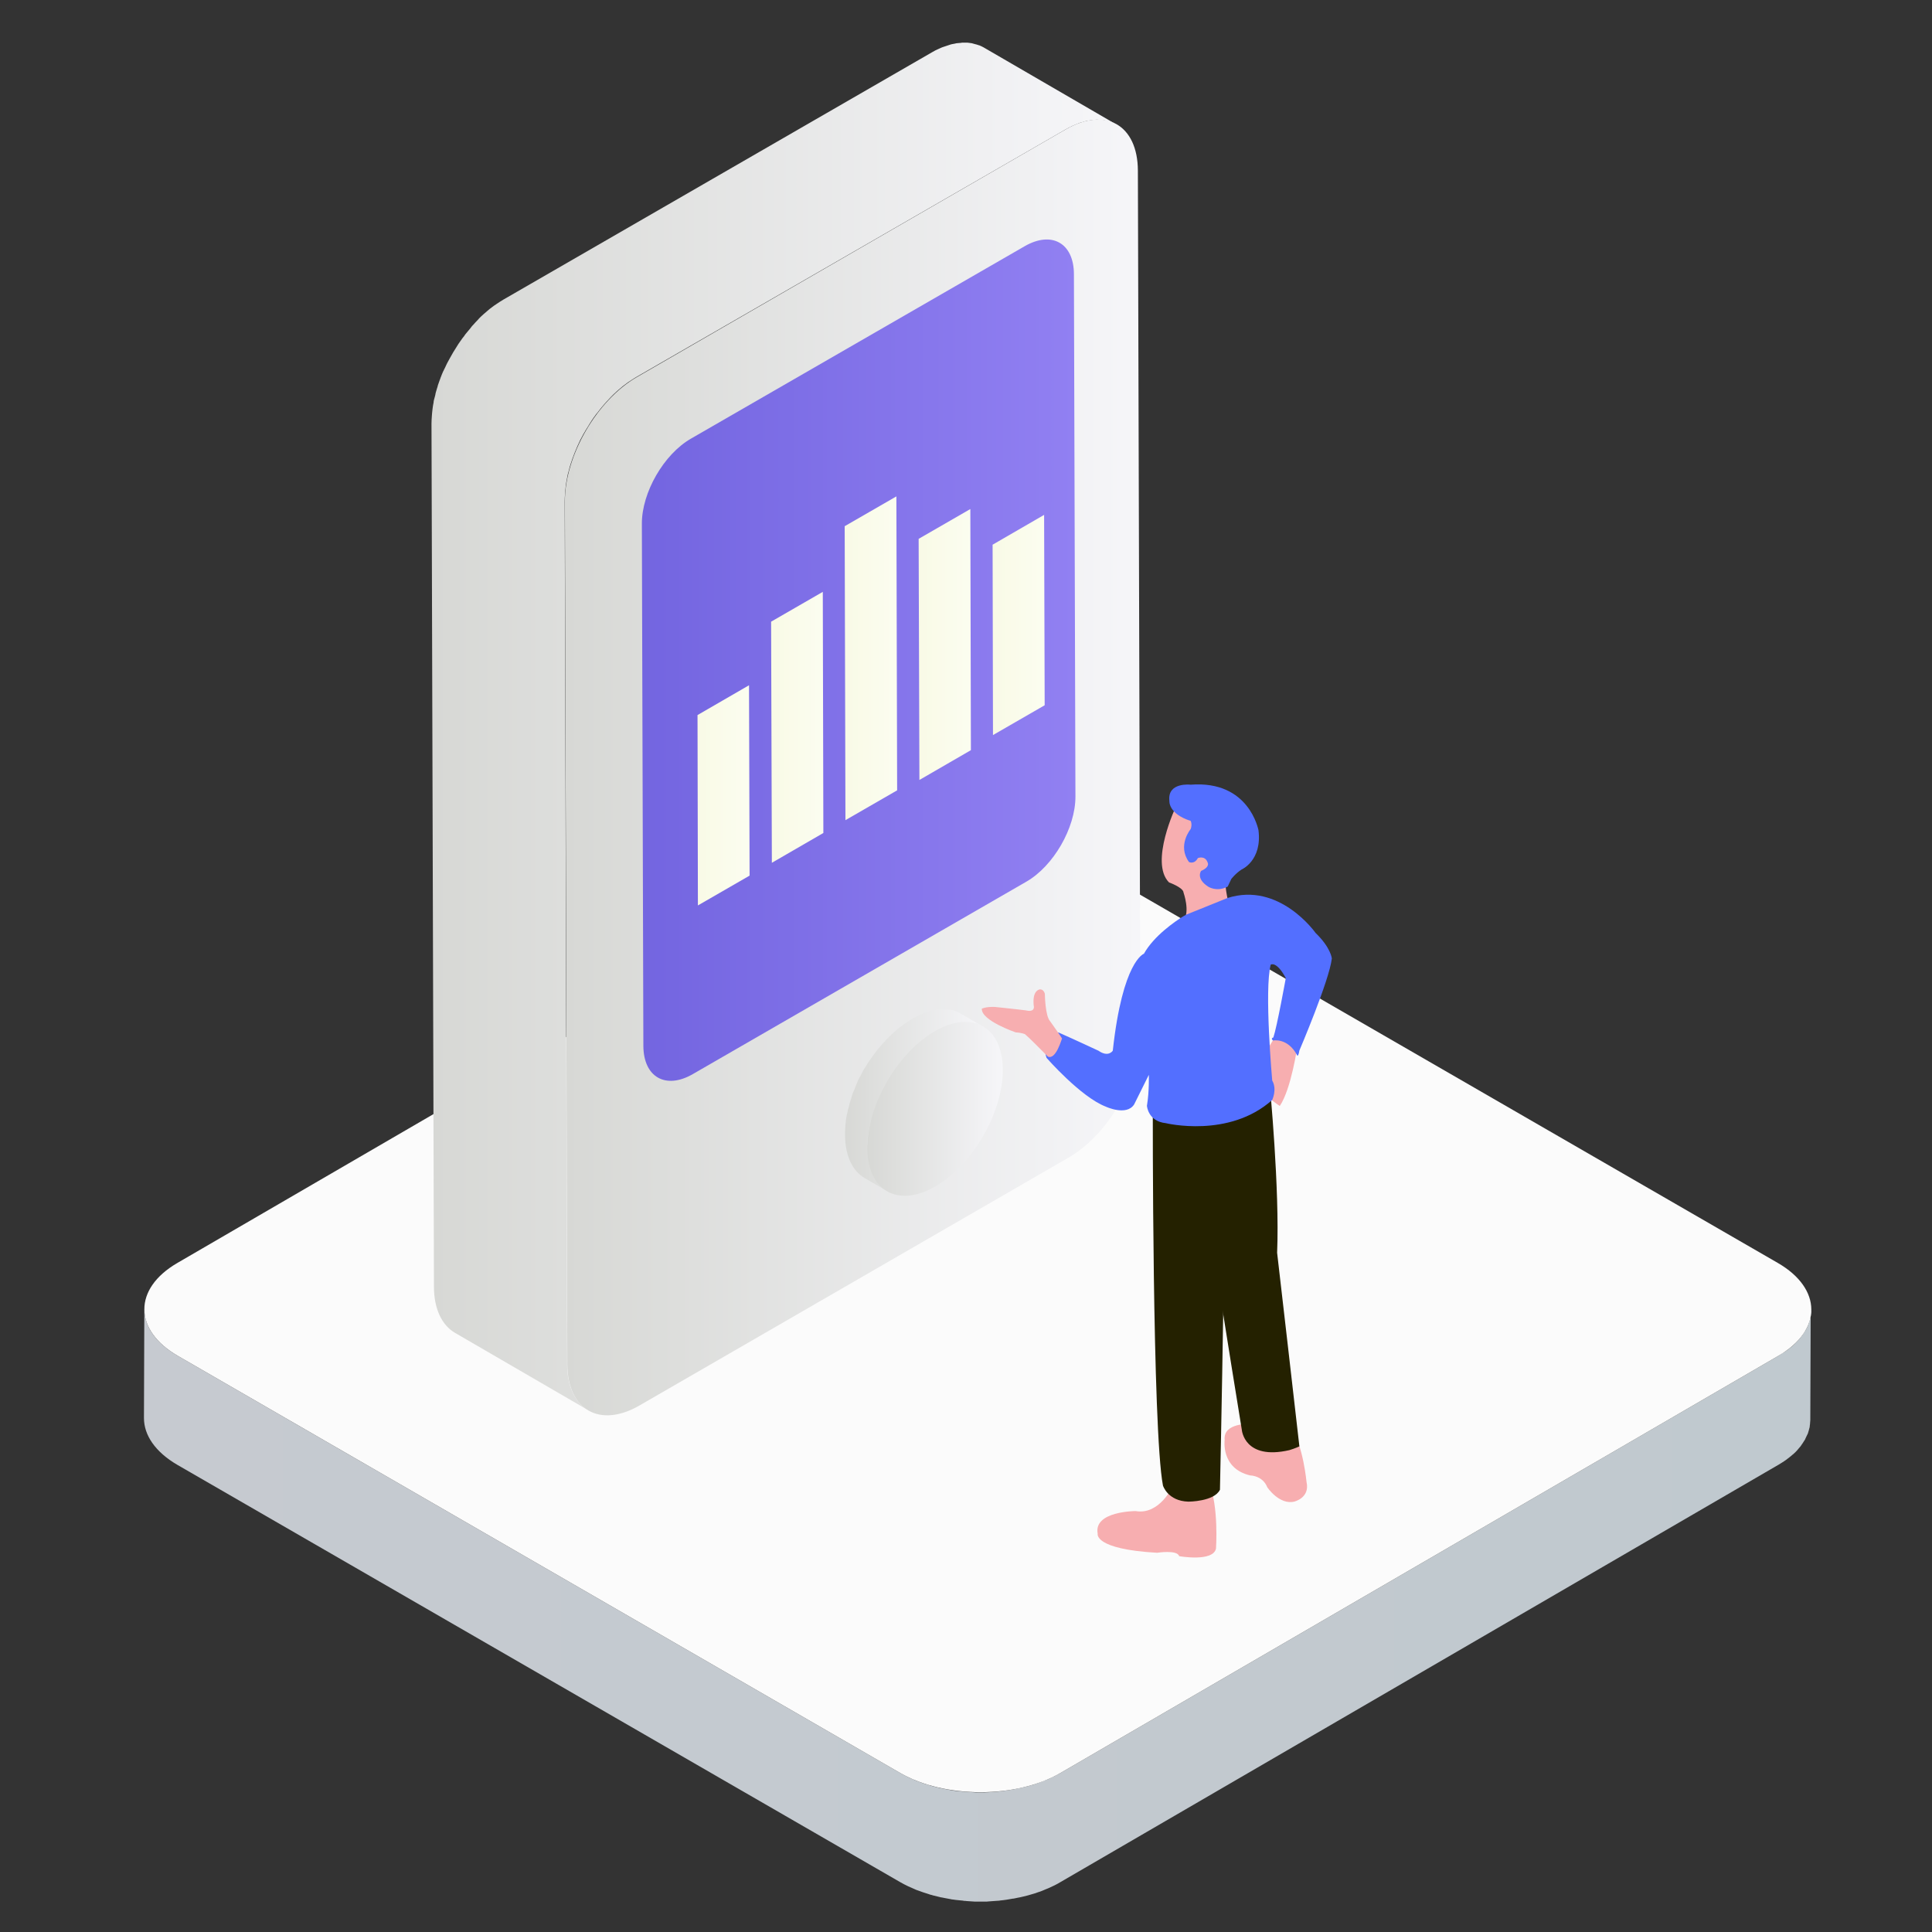 <svg height="1024" node-id="1" sillyvg="true" template-height="1024" template-width="1024" version="1.1" viewBox="0 0 1024 1024" width="1024" xmlns="http://www.w3.org/2000/svg" xmlns:xlink="http://www.w3.org/1999/xlink"><rect x="0" y="0" width="1024" height="1024" fill="#333333" stroke="none"/><defs node-id="102"><linearGradient gradientUnits="userSpaceOnUse" id="SVGID_1_" node-id="28" spreadMethod="pad" x1="76.342" x2="960" y1="850.736" y2="850.736"><stop offset="0" stop-color="#c6cad0"/><stop offset="1" stop-color="#c0c9cf"/></linearGradient><linearGradient gradientUnits="userSpaceOnUse" id="SVGID_2_" node-id="33" spreadMethod="pad" x1="76.506" x2="960" y1="693.976" y2="693.976"><stop offset="0" stop-color="#fbfbfb"/><stop offset="1" stop-color="#fbfbfb"/></linearGradient><linearGradient gradientUnits="userSpaceOnUse" id="SVGID_3_" node-id="40" spreadMethod="pad" x1="228.761" x2="591.987" y1="384.954" y2="384.954"><stop offset="0" stop-color="#d7d8d5"/><stop offset="1" stop-color="#f6f6f9"/></linearGradient><linearGradient gradientUnits="userSpaceOnUse" id="SVGID_4_" node-id="45" spreadMethod="pad" x1="299.359" x2="604.42" y1="406.75" y2="406.75"><stop offset="0" stop-color="#d7d8d5"/><stop offset="1" stop-color="#f6f6f9"/></linearGradient><linearGradient gradientUnits="userSpaceOnUse" id="SVGID_5_" node-id="51" spreadMethod="pad" x1="340.372" x2="570.015" y1="349.915" y2="349.915"><stop offset="0" stop-color="#7365e0"/><stop offset="1" stop-color="#9180f2"/></linearGradient><linearGradient gradientUnits="userSpaceOnUse" id="SVGID_6_" node-id="56" spreadMethod="pad" x1="447.512" x2="521.08" y1="582.973" y2="582.973"><stop offset="0" stop-color="#d7d8d5"/><stop offset="1" stop-color="#f6f6f9"/></linearGradient><linearGradient gradientUnits="userSpaceOnUse" id="SVGID_7_" node-id="61" spreadMethod="pad" x1="459.663" x2="531.488" y1="587.743" y2="587.743"><stop offset="0" stop-color="#d7d8d5"/><stop offset="1" stop-color="#f6f6f9"/></linearGradient><linearGradient gradientUnits="userSpaceOnUse" id="SVGID_8_" node-id="77" spreadMethod="pad" x1="369.656" x2="397.327" y1="421.558" y2="421.558"><stop offset="0" stop-color="#f9fae6"/><stop offset="1" stop-color="#fbfdf0"/></linearGradient><linearGradient gradientUnits="userSpaceOnUse" id="SVGID_9_" node-id="82" spreadMethod="pad" x1="526.059" x2="553.73" y1="331.259" y2="331.259"><stop offset="0" stop-color="#f9fae6"/><stop offset="1" stop-color="#fbfdf0"/></linearGradient><linearGradient gradientUnits="userSpaceOnUse" id="SVGID_10_" node-id="87" spreadMethod="pad" x1="408.694" x2="436.415" y1="385.521" y2="385.521"><stop offset="0" stop-color="#f9fae6"/><stop offset="1" stop-color="#fbfdf0"/></linearGradient><linearGradient gradientUnits="userSpaceOnUse" id="SVGID_11_" node-id="92" spreadMethod="pad" x1="486.899" x2="514.62" y1="341.614" y2="341.614"><stop offset="0" stop-color="#f9fae6"/><stop offset="1" stop-color="#fbfdf0"/></linearGradient><linearGradient gradientUnits="userSpaceOnUse" id="SVGID_12_" node-id="97" spreadMethod="pad" x1="447.702" x2="475.529" y1="348.909" y2="348.909"><stop offset="0" stop-color="#f9fae6"/><stop offset="1" stop-color="#fbfdf0"/></linearGradient></defs><g node-id="272"><g node-id="276"><path d="M 959.90 695.90 C 959.80 696.50 959.80 697.20 959.70 697.80 C 959.60 698.30 959.40 698.80 959.30 699.30 C 959.10 699.90 959.00 700.50 958.80 701.10 C 958.60 701.60 958.40 702.10 958.20 702.60 C 957.90 703.20 957.70 703.90 957.30 704.50 C 957.10 704.90 956.80 705.40 956.50 705.80 C 956.10 706.50 955.60 707.20 955.10 707.90 C 954.60 708.60 954.10 709.20 953.50 709.90 C 953.40 710.10 953.20 710.20 953.10 710.40 C 952.30 711.20 951.50 712.10 950.60 712.90 C 950.00 713.40 949.40 713.90 948.80 714.40 C 948.20 714.80 947.70 715.30 947.10 715.70 C 946.40 716.20 945.70 716.70 944.90 717.10 C 944.10 717.60 943.40 718.10 942.60 718.60 L 562.10 939.70 C 560.30 940.70 558.40 941.70 556.40 942.60 C 555.80 942.90 555.30 943.10 554.70 943.30 C 553.20 943.90 551.60 944.50 550.00 945.10 C 549.40 945.30 548.90 945.50 548.30 945.70 C 547.30 946.00 546.30 946.30 545.20 946.60 C 544.40 946.80 543.60 947.00 542.80 947.20 C 541.70 947.50 540.60 947.70 539.50 947.90 C 538.70 948.10 538.00 948.20 537.20 948.40 C 535.00 948.80 532.70 949.10 530.40 949.40 C 529.70 949.50 529.00 949.50 528.30 949.60 C 527.00 949.70 525.60 949.80 524.20 949.90 C 523.30 949.90 522.50 950.00 521.60 950.00 C 520.50 950.00 519.40 950.00 518.30 950.00 C 517.40 950.00 516.50 950.00 515.50 949.90 C 514.50 949.90 513.50 949.80 512.50 949.70 C 511.60 949.60 510.60 949.60 509.70 949.50 C 508.70 949.40 507.70 949.30 506.70 949.20 C 505.80 949.10 504.90 949.00 504.00 948.80 C 502.90 948.60 501.90 948.40 500.80 948.20 C 500.00 948.00 499.10 947.90 498.30 947.70 C 497.00 947.40 495.80 947.10 494.60 946.80 C 493.90 946.60 493.20 946.40 492.60 946.20 C 490.40 945.60 488.20 944.80 486.10 944.00 C 485.10 943.60 484.10 943.20 483.10 942.70 C 482.60 942.50 482.00 942.30 481.50 942.00 C 480.00 941.30 478.50 940.50 477.10 939.70 L 94.20 718.60 C 88.30 715.20 83.80 711.20 80.90 707.00 C 79.40 704.90 78.30 702.70 77.60 700.50 C 77.20 699.40 77.00 698.30 76.80 697.20 C 76.60 696.10 76.50 695.00 76.50 693.80 L 76.30 751.60 C 76.30 760.60 82.20 769.50 94.00 776.40 L 477.00 997.50 C 478.40 998.30 479.90 999.10 481.40 999.80 C 481.90 1000.00 482.40 1000.20 483.00 1000.50 C 483.90 1000.90 484.80 1001.30 485.70 1001.70 C 485.80 1001.70 485.90 1001.80 486.00 1001.80 C 488.10 1002.60 490.20 1003.30 492.50 1004.00 C 492.70 1004.10 492.80 1004.10 493.00 1004.20 C 493.50 1004.30 494.00 1004.40 494.50 1004.60 C 495.70 1004.90 497.00 1005.20 498.20 1005.50 C 498.50 1005.60 498.90 1005.70 499.20 1005.70 C 499.70 1005.80 500.20 1005.90 500.70 1006.00 C 501.80 1006.20 502.80 1006.40 503.90 1006.60 C 504.30 1006.70 504.70 1006.80 505.20 1006.80 C 505.70 1006.90 506.10 1006.90 506.60 1007.00 C 507.60 1007.10 508.60 1007.20 509.60 1007.30 C 510.10 1007.30 510.50 1007.40 511.00 1007.50 C 511.40 1007.50 511.90 1007.50 512.30 1007.60 C 513.30 1007.70 514.30 1007.70 515.30 1007.80 C 515.80 1007.80 516.30 1007.90 516.80 1007.90 C 517.20 1007.90 517.60 1007.90 518.00 1007.90 C 519.10 1007.90 520.20 1007.90 521.30 1007.90 C 521.80 1007.90 522.40 1007.90 522.90 1007.90 C 523.20 1007.90 523.50 1007.80 523.90 1007.80 C 525.30 1007.70 526.60 1007.60 528.00 1007.50 C 528.50 1007.50 529.10 1007.40 529.60 1007.40 C 529.80 1007.40 529.90 1007.30 530.10 1007.30 C 532.40 1007.10 534.70 1006.70 536.90 1006.30 C 537.00 1006.30 537.10 1006.30 537.20 1006.30 C 537.90 1006.20 538.50 1006.00 539.10 1005.90 C 540.20 1005.70 541.30 1005.50 542.40 1005.20 C 543.20 1005.00 544.00 1004.80 544.80 1004.60 C 545.80 1004.30 546.90 1004.00 547.90 1003.70 C 548.10 1003.60 548.30 1003.60 548.60 1003.50 C 549.00 1003.40 549.30 1003.20 549.70 1003.10 C 551.30 1002.60 552.90 1002.00 554.40 1001.30 C 555.00 1001.10 555.60 1000.80 556.10 1000.60 C 558.10 999.70 560.00 998.80 561.80 997.70 L 942.20 776.60 C 942.40 776.50 942.70 776.30 942.90 776.20 C 943.50 775.90 943.90 775.50 944.50 775.20 C 945.20 774.70 946.00 774.30 946.60 773.80 C 947.20 773.40 947.70 772.90 948.30 772.50 C 948.90 772.00 949.60 771.50 950.10 771.00 C 950.20 770.90 950.40 770.80 950.50 770.70 C 951.30 770.00 952.00 769.30 952.70 768.50 C 952.80 768.30 953.00 768.20 953.10 768.00 C 953.50 767.50 953.90 767.10 954.30 766.60 C 954.50 766.40 954.60 766.20 954.70 766.00 C 955.20 765.30 955.70 764.60 956.10 763.90 C 956.30 763.60 956.50 763.30 956.70 763.00 C 956.80 762.80 956.80 762.70 956.90 762.50 C 957.20 761.90 957.50 761.30 957.80 760.60 C 958.00 760.20 958.20 759.90 958.30 759.50 C 958.30 759.40 958.40 759.30 958.40 759.10 C 958.60 758.50 958.80 757.90 958.90 757.30 C 959.00 756.90 959.20 756.50 959.20 756.10 C 959.20 756.00 959.20 755.90 959.20 755.80 C 959.30 755.20 959.40 754.50 959.40 753.90 C 959.40 753.50 959.50 753.10 959.50 752.70 C 959.50 752.50 959.50 752.30 959.50 752.20 L 959.70 694.40 C 960.00 694.70 959.90 695.30 959.90 695.90 Z" fill="url(#SVGID_1_)" fill-rule="nonzero" group-id="1,5" node-id="182" stroke="none" target-height="314.1" target-width="883.7" target-x="76.3" target-y="693.8"/><g node-id="285"><path d="M 942.30 669.40 C 965.80 683.00 966.00 705.00 942.60 718.60 L 562.10 939.70 C 538.70 953.30 500.70 953.30 477.10 939.70 L 94.20 718.60 C 70.70 705.00 70.60 683.00 94.00 669.40 L 474.40 448.30 C 497.80 434.70 535.80 434.70 559.40 448.30 L 942.30 669.40 Z" fill="url(#SVGID_2_)" fill-rule="nonzero" group-id="1,5,14" node-id="186" stroke="none" target-height="518.6" target-width="895.4" target-x="70.6" target-y="434.7"/></g></g></g><g node-id="273"><g node-id="277"><g node-id="286"><path d="M 569.20 66.40 C 569.80 66.10 570.50 65.90 571.10 65.60 C 572.00 65.20 572.90 64.90 573.80 64.70 C 574.40 64.50 574.90 64.40 575.50 64.20 C 576.00 64.10 576.50 64.00 577.10 63.90 C 577.80 63.80 578.50 63.70 579.10 63.60 C 579.50 63.60 579.90 63.50 580.20 63.50 C 581.00 63.40 581.80 63.40 582.60 63.50 C 582.80 63.50 583.00 63.50 583.20 63.50 C 584.20 63.60 585.10 63.70 586.00 63.90 C 586.20 63.90 586.40 64.00 586.70 64.10 C 587.40 64.30 588.10 64.50 588.80 64.70 C 589.00 64.80 589.20 64.80 589.40 64.90 C 590.30 65.20 591.10 65.60 591.90 66.10 L 521.30 25.10 C 521.20 25.10 521.20 25.00 521.10 25.00 C 520.50 24.70 519.80 24.30 519.20 24.10 C 519.10 24.00 518.90 24.00 518.80 24.00 C 518.60 23.90 518.40 23.80 518.20 23.80 C 517.90 23.70 517.50 23.50 517.20 23.50 C 516.80 23.40 516.50 23.30 516.10 23.20 C 515.90 23.10 515.70 23.10 515.40 23.00 C 515.30 23.00 515.20 22.90 515.00 22.90 C 514.20 22.80 513.50 22.70 512.70 22.60 C 512.70 22.60 512.60 22.60 512.50 22.60 C 512.30 22.60 512.10 22.60 511.90 22.60 C 511.30 22.60 510.70 22.60 510.10 22.60 C 509.90 22.60 509.70 22.60 509.50 22.70 C 509.10 22.70 508.70 22.80 508.30 22.80 C 507.90 22.80 507.60 22.90 507.20 22.90 C 506.90 22.90 506.60 23.00 506.20 23.10 C 505.70 23.20 505.20 23.30 504.60 23.40 C 504.30 23.50 504.00 23.50 503.80 23.60 C 503.50 23.70 503.20 23.80 502.90 23.90 C 502.00 24.20 501.10 24.50 500.20 24.80 C 499.90 24.90 499.60 25.00 499.30 25.10 C 499.00 25.20 498.70 25.40 498.40 25.50 C 498.10 25.60 497.80 25.80 497.50 25.90 C 496.30 26.40 495.20 27.00 494.00 27.70 L 266.80 158.80 C 265.60 159.50 264.40 160.30 263.20 161.10 C 262.80 161.40 262.40 161.70 262.00 161.90 C 261.20 162.50 260.40 163.10 259.60 163.70 C 259.20 164.10 258.70 164.40 258.30 164.80 C 257.60 165.40 256.90 166.00 256.10 166.70 C 255.70 167.10 255.20 167.50 254.80 167.90 C 254.50 168.20 254.30 168.40 254.00 168.70 C 253.70 169.00 253.50 169.30 253.20 169.60 C 252.30 170.50 251.50 171.40 250.70 172.30 C 250.40 172.60 250.10 172.90 249.90 173.20 C 249.70 173.50 249.50 173.70 249.30 174.00 C 248.80 174.60 248.30 175.20 247.80 175.80 C 247.50 176.20 247.10 176.60 246.80 177.00 C 246.50 177.30 246.30 177.70 246.10 178.00 C 245.70 178.50 245.40 178.90 245.00 179.40 C 244.80 179.70 244.50 180.10 244.30 180.40 C 243.90 181.00 243.50 181.60 243.10 182.10 C 242.90 182.50 242.60 182.80 242.40 183.20 C 242.30 183.40 242.20 183.50 242.10 183.70 C 241.40 184.80 240.80 185.80 240.10 186.90 C 240.10 187.00 240.00 187.00 240.00 187.10 C 239.90 187.30 239.80 187.50 239.60 187.80 C 239.20 188.60 238.70 189.30 238.30 190.10 C 238.10 190.50 237.90 190.80 237.70 191.20 C 237.50 191.60 237.30 192.00 237.10 192.30 C 236.90 192.60 236.80 193.00 236.60 193.30 C 236.20 194.20 235.80 195.10 235.30 196.00 C 235.20 196.20 235.20 196.30 235.10 196.50 C 235.10 196.50 235.10 196.60 235.00 196.60 C 234.50 197.70 234.00 198.90 233.60 200.00 C 233.50 200.20 233.40 200.40 233.40 200.60 C 233.20 201.00 233.10 201.40 232.90 201.90 C 232.70 202.50 232.50 203.00 232.30 203.60 C 232.10 204.10 232.00 204.50 231.90 205.00 C 231.70 205.50 231.60 206.00 231.40 206.60 C 231.30 206.90 231.20 207.20 231.10 207.60 C 230.90 208.20 230.80 208.80 230.70 209.40 C 230.50 210.00 230.40 210.70 230.20 211.30 C 230.10 211.50 230.10 211.80 230.00 212.00 C 229.90 212.50 229.80 212.90 229.80 213.40 C 229.60 214.40 229.40 215.40 229.30 216.40 C 229.30 216.70 229.20 217.00 229.20 217.20 C 229.10 217.80 229.10 218.50 229.00 219.10 C 229.00 219.50 228.90 220.00 228.90 220.40 C 228.80 221.80 228.70 223.20 228.70 224.60 L 230.00 681.90 C 230.00 693.90 234.30 702.40 241.10 706.40 L 311.70 747.40 C 304.80 743.40 300.60 734.90 300.60 722.90 L 299.30 265.60 C 299.30 264.20 299.40 262.80 299.50 261.40 C 299.50 261.00 299.60 260.50 299.60 260.00 C 299.70 259.10 299.80 258.20 299.90 257.30 C 300.00 256.30 300.20 255.30 300.40 254.20 C 300.50 253.50 300.70 252.80 300.80 252.10 C 300.90 251.40 301.10 250.80 301.30 250.10 C 301.50 249.20 301.80 248.30 302.00 247.40 C 302.20 246.90 302.30 246.30 302.50 245.80 C 302.80 244.80 303.20 243.80 303.50 242.80 C 303.70 242.40 303.80 242.00 304.00 241.50 C 304.50 240.10 305.10 238.70 305.70 237.30 C 305.80 237.10 305.80 237.00 305.90 236.80 C 306.50 235.60 307.00 234.30 307.60 233.10 C 307.80 232.70 308.00 232.30 308.20 232.00 C 308.80 230.80 309.40 229.70 310.10 228.60 C 310.20 228.40 310.30 228.10 310.50 227.90 C 311.30 226.60 312.10 225.30 312.90 224.00 C 313.10 223.60 313.40 223.30 313.60 222.90 C 314.20 222.00 314.80 221.10 315.50 220.20 C 315.80 219.70 316.20 219.20 316.60 218.80 C 317.20 218.10 317.70 217.30 318.30 216.60 C 318.80 216.00 319.30 215.40 319.80 214.80 C 320.30 214.20 320.80 213.70 321.20 213.20 C 322.00 212.30 322.90 211.40 323.70 210.50 C 324.20 210.00 324.80 209.40 325.30 208.90 C 325.70 208.50 326.20 208.10 326.60 207.70 C 327.30 207.10 328.00 206.40 328.80 205.80 C 329.20 205.40 329.70 205.10 330.10 204.70 C 330.90 204.10 331.70 203.50 332.50 202.90 C 332.90 202.60 333.30 202.30 333.70 202.10 C 334.90 201.30 336.10 200.50 337.30 199.80 L 564.80 68.60 C 566.00 67.90 567.20 67.30 568.30 66.80 C 568.60 66.60 568.90 66.50 569.20 66.40 Z" fill="url(#SVGID_3_)" fill-rule="nonzero" group-id="2,6,15" node-id="197" stroke="none" target-height="724.8" target-width="363.2" target-x="228.7" target-y="22.6"/><g node-id="289"><path d="M 564.80 68.60 C 585.90 56.40 603.00 66.20 603.10 90.40 L 604.40 547.70 C 604.50 571.90 587.40 601.50 566.30 613.60 L 339.00 744.90 C 317.90 757.10 300.80 747.30 300.70 723.10 L 299.40 265.80 C 299.30 241.50 316.40 212.10 337.50 199.90 L 564.80 68.60 Z" fill="url(#SVGID_4_)" fill-rule="nonzero" group-id="2,6,15,18" node-id="201" stroke="none" target-height="700.7" target-width="305.2" target-x="299.3" target-y="56.4"/></g></g></g><g node-id="278"><g node-id="287"><path d="M 543.10 130.50 C 557.50 122.20 569.20 128.90 569.20 145.40 L 570.00 422.30 C 570.00 438.80 558.40 459.00 544.00 467.30 L 367.20 569.30 C 352.80 577.60 341.10 570.90 341.00 554.40 L 340.20 277.50 C 340.20 261.00 351.80 240.80 366.20 232.50 L 543.10 130.50 Z" fill="url(#SVGID_5_)" fill-rule="nonzero" group-id="2,7,16" node-id="210" stroke="none" target-height="455.4" target-width="229.8" target-x="340.2" target-y="122.2"/></g></g><g node-id="279"><path d="M 459.70 606.50 C 459.70 606.00 459.70 605.50 459.80 605.00 C 459.80 604.90 459.80 604.80 459.80 604.70 C 459.80 604.20 459.90 603.70 459.90 603.30 C 459.90 603.20 459.90 603.20 459.90 603.10 C 460.00 602.60 460.00 602.10 460.10 601.50 C 460.10 601.40 460.10 601.20 460.20 601.10 C 460.20 600.90 460.30 600.60 460.30 600.40 C 460.30 600.20 460.30 600.10 460.40 599.90 C 460.40 599.70 460.50 599.40 460.50 599.20 C 460.50 599.00 460.60 598.90 460.60 598.70 C 460.60 598.50 460.70 598.20 460.70 598.00 C 460.70 597.90 460.80 597.70 460.80 597.60 C 460.90 597.30 460.90 597.00 461.00 596.70 C 461.00 596.60 461.00 596.50 461.10 596.40 C 461.20 595.80 461.40 595.10 461.50 594.50 C 461.50 594.40 461.50 594.30 461.60 594.30 C 461.80 593.70 461.90 593.10 462.10 592.50 C 462.10 592.40 462.20 592.30 462.20 592.20 C 462.30 591.70 462.50 591.10 462.70 590.60 C 462.70 590.50 462.80 590.40 462.80 590.30 C 463.00 589.80 463.10 589.30 463.30 588.80 C 463.30 588.70 463.30 588.70 463.40 588.60 C 463.60 588.10 463.70 587.60 463.90 587.10 C 463.90 587.00 464.00 586.90 464.00 586.70 C 464.20 586.30 464.30 585.80 464.50 585.40 C 464.50 585.30 464.50 585.30 464.60 585.20 C 464.80 584.70 465.00 584.30 465.20 583.80 C 465.20 583.70 465.30 583.60 465.40 583.40 C 465.60 583.00 465.70 582.60 465.90 582.20 C 465.90 582.10 466.00 582.00 466.00 581.90 C 466.20 581.40 466.40 581.00 466.60 580.50 C 466.60 580.40 466.70 580.30 466.70 580.20 C 466.90 579.80 467.00 579.50 467.20 579.10 C 467.30 579.00 467.30 578.90 467.40 578.70 C 467.60 578.20 467.80 577.80 468.10 577.30 C 468.10 577.30 468.20 577.20 468.20 577.20 C 468.40 576.80 468.60 576.40 468.80 576.00 C 468.90 575.90 468.90 575.70 469.00 575.60 C 469.20 575.20 469.40 574.80 469.60 574.40 C 469.60 574.30 469.70 574.30 469.70 574.20 C 469.90 573.80 470.20 573.30 470.50 572.90 C 470.60 572.80 470.60 572.70 470.70 572.60 C 470.90 572.20 471.10 571.80 471.40 571.50 C 471.50 571.40 471.50 571.30 471.60 571.20 C 471.90 570.80 472.10 570.30 472.40 569.90 C 472.50 569.80 472.50 569.70 472.60 569.60 C 472.90 569.20 473.10 568.80 473.40 568.40 C 473.50 568.30 473.50 568.20 473.60 568.20 C 473.90 567.70 474.20 567.30 474.50 566.90 C 474.60 566.80 474.60 566.70 474.70 566.60 C 475.00 566.10 475.40 565.60 475.80 565.10 C 475.80 565.10 475.80 565.10 475.80 565.10 C 476.20 564.60 476.50 564.10 476.90 563.70 C 477.00 563.60 477.00 563.50 477.10 563.50 C 477.50 563.00 477.90 562.40 478.40 561.90 C 478.50 561.80 478.50 561.70 478.60 561.70 C 479.00 561.20 479.50 560.70 479.90 560.20 C 480.00 560.10 480.10 560.00 480.20 559.90 C 480.40 559.70 480.60 559.40 480.80 559.20 C 480.90 559.10 481.00 559.00 481.10 558.90 C 481.40 558.60 481.60 558.30 481.90 558.00 C 481.90 558.00 482.00 557.90 482.00 557.90 C 482.30 557.60 482.60 557.30 482.90 557.00 C 483.00 556.90 483.10 556.80 483.20 556.70 C 483.40 556.50 483.60 556.30 483.90 556.00 C 484.00 555.90 484.10 555.80 484.20 555.70 C 484.60 555.30 485.00 554.90 485.50 554.50 C 485.50 554.50 485.60 554.40 485.60 554.40 C 486.00 554.00 486.40 553.70 486.80 553.30 C 486.90 553.20 486.90 553.20 487.00 553.10 C 487.40 552.70 487.90 552.40 488.30 552.00 C 488.40 551.90 488.50 551.90 488.60 551.80 C 489.00 551.40 489.50 551.10 489.90 550.80 C 490.00 550.80 490.00 550.70 490.10 550.70 C 490.50 550.40 491.00 550.00 491.40 549.70 C 491.40 549.70 491.50 549.60 491.50 549.60 C 492.00 549.30 492.40 549.00 492.90 548.70 C 493.00 548.60 493.10 548.60 493.20 548.50 C 493.60 548.20 494.10 547.90 494.50 547.60 C 494.60 547.50 494.70 547.50 494.70 547.50 C 495.20 547.20 495.60 546.90 496.10 546.60 C 496.50 546.40 496.90 546.20 497.20 546.00 C 497.30 545.90 497.40 545.90 497.50 545.80 C 497.80 545.60 498.10 545.50 498.40 545.40 C 498.50 545.40 498.60 545.30 498.70 545.30 C 499.10 545.10 499.40 544.90 499.80 544.80 C 499.90 544.80 499.90 544.70 500.00 544.70 C 500.30 544.60 500.60 544.40 500.90 544.30 C 501.00 544.30 501.10 544.20 501.30 544.20 C 501.50 544.10 501.70 544.00 501.90 543.90 C 502.00 543.90 502.10 543.80 502.30 543.80 C 502.50 543.70 502.80 543.60 503.00 543.50 C 503.10 543.50 503.20 543.40 503.30 543.40 C 503.60 543.30 504.00 543.20 504.30 543.10 C 504.40 543.10 504.40 543.10 504.50 543.00 C 504.80 542.90 505.00 542.80 505.30 542.80 C 505.50 542.80 505.60 542.70 505.80 542.70 C 505.90 542.70 506.00 542.60 506.10 542.60 C 506.30 542.60 506.40 542.50 506.60 542.50 C 506.70 542.50 506.80 542.50 506.90 542.40 C 507.10 542.40 507.30 542.30 507.50 542.30 C 507.60 542.30 507.70 542.30 507.70 542.30 C 508.00 542.30 508.20 542.20 508.50 542.20 C 508.90 542.10 509.30 542.10 509.70 542.00 C 509.80 542.00 509.90 542.00 509.90 542.00 C 510.30 542.00 510.70 541.90 511.00 541.90 C 511.10 541.90 511.10 541.90 511.20 541.90 C 511.50 541.90 511.80 541.90 512.10 541.90 C 512.20 541.90 512.20 541.90 512.30 541.90 C 512.60 541.90 513.00 541.90 513.30 541.90 C 513.40 541.90 513.50 541.90 513.50 541.90 C 513.80 541.90 514.00 541.90 514.30 542.00 C 514.40 542.00 514.40 542.00 514.50 542.00 C 514.80 542.00 515.10 542.10 515.40 542.10 C 515.50 542.10 515.50 542.10 515.60 542.10 C 515.80 542.10 516.10 542.20 516.30 542.20 C 516.40 542.20 516.50 542.20 516.50 542.30 C 516.80 542.40 517.10 542.40 517.40 542.50 C 517.40 542.50 517.40 542.50 517.50 542.50 C 517.80 542.60 518.00 542.70 518.30 542.80 C 518.40 542.80 518.50 542.90 518.50 542.90 C 518.70 543.00 519.00 543.10 519.20 543.20 C 519.30 543.20 519.30 543.20 519.40 543.30 C 519.70 543.40 519.90 543.50 520.20 543.70 C 520.30 543.70 520.30 543.80 520.40 543.80 C 520.60 543.90 520.80 544.00 521.00 544.10 C 521.10 544.20 521.20 544.20 521.30 544.30 L 509.10 537.20 C 509.00 537.20 509.00 537.10 508.90 537.10 C 508.90 537.10 508.80 537.10 508.80 537.00 C 508.60 536.90 508.40 536.80 508.20 536.70 C 508.10 536.70 508.10 536.60 508.00 536.60 C 507.70 536.50 507.50 536.30 507.20 536.20 C 507.20 536.20 507.20 536.20 507.20 536.20 C 507.20 536.20 507.10 536.20 507.10 536.20 C 506.90 536.10 506.60 536.00 506.40 535.90 C 506.30 535.90 506.20 535.80 506.20 535.80 C 505.90 535.70 505.70 535.60 505.40 535.50 C 505.40 535.50 505.40 535.50 505.30 535.50 C 505.30 535.50 505.30 535.50 505.30 535.50 C 505.00 535.40 504.70 535.30 504.40 535.30 C 504.30 535.30 504.20 535.30 504.20 535.20 C 504.00 535.10 503.70 535.10 503.50 535.10 C 503.50 535.10 503.40 535.10 503.40 535.10 C 503.40 535.10 503.40 535.10 503.30 535.10 C 503.00 535.00 502.70 535.00 502.40 535.00 C 502.30 535.00 502.30 535.00 502.20 535.00 C 501.90 535.00 501.70 534.90 501.40 534.90 C 501.30 534.90 501.30 534.90 501.20 534.90 C 501.20 534.90 501.10 534.90 501.10 534.90 C 500.80 534.90 500.40 534.90 500.10 534.90 C 500.00 534.90 500.00 534.90 499.90 534.90 C 499.60 534.90 499.30 534.90 499.00 534.90 C 499.00 534.90 498.90 534.90 498.90 534.90 C 498.90 534.90 498.80 534.90 498.80 534.90 C 498.40 534.90 498.00 534.90 497.70 535.00 C 497.60 535.00 497.50 535.00 497.50 535.00 C 497.10 535.00 496.70 535.10 496.30 535.20 C 496.30 535.20 496.30 535.20 496.30 535.20 C 496.00 535.20 495.80 535.30 495.50 535.30 C 495.40 535.30 495.30 535.30 495.20 535.40 C 495.00 535.40 494.80 535.50 494.60 535.50 C 494.50 535.50 494.40 535.50 494.30 535.60 C 494.10 535.60 494.00 535.70 493.80 535.70 C 493.70 535.70 493.60 535.80 493.50 535.80 C 493.40 535.80 493.30 535.90 493.10 535.90 C 493.10 535.90 493.00 535.90 493.00 535.90 C 492.70 536.00 492.50 536.00 492.20 536.10 C 492.10 536.10 492.10 536.10 492.00 536.20 C 491.70 536.30 491.40 536.40 491.00 536.50 C 490.90 536.50 490.80 536.60 490.70 536.60 C 490.50 536.70 490.20 536.80 490.00 536.90 C 489.90 536.90 489.80 537.00 489.60 537.00 C 489.40 537.10 489.20 537.20 489.00 537.30 C 488.90 537.30 488.90 537.40 488.80 537.40 C 488.70 537.40 488.70 537.40 488.60 537.50 C 488.30 537.60 488.00 537.80 487.70 537.90 C 487.60 537.90 487.60 538.00 487.50 538.00 C 487.10 538.20 486.80 538.30 486.40 538.50 C 486.30 538.50 486.20 538.60 486.10 538.60 C 485.80 538.70 485.50 538.90 485.20 539.00 C 485.10 539.10 485.00 539.10 484.90 539.20 C 484.50 539.40 484.10 539.60 483.80 539.80 C 483.30 540.10 482.80 540.40 482.40 540.70 C 482.30 540.70 482.20 540.80 482.20 540.80 C 481.70 541.10 481.30 541.40 480.90 541.70 C 480.80 541.80 480.70 541.80 480.60 541.90 C 480.10 542.20 479.70 542.50 479.20 542.80 C 479.20 542.80 479.10 542.90 479.10 542.90 C 478.70 543.20 478.20 543.50 477.80 543.90 C 477.70 543.90 477.70 544.00 477.60 544.00 C 477.20 544.30 476.70 544.70 476.30 545.00 C 476.20 545.10 476.10 545.10 476.00 545.20 C 475.60 545.60 475.10 545.90 474.70 546.30 C 474.60 546.40 474.60 546.40 474.50 546.50 C 474.10 546.90 473.70 547.20 473.30 547.60 C 473.30 547.60 473.20 547.70 473.20 547.70 C 472.80 548.10 472.40 548.50 471.90 548.90 C 471.90 548.90 471.80 549.00 471.80 549.00 C 471.80 549.00 471.70 549.10 471.70 549.10 C 471.50 549.30 471.30 549.50 471.00 549.80 C 470.90 549.90 470.80 550.00 470.70 550.10 C 470.40 550.40 470.10 550.70 469.80 551.00 C 469.80 551.00 469.80 551.10 469.70 551.10 C 469.40 551.40 469.10 551.70 468.90 552.00 C 468.80 552.10 468.70 552.20 468.60 552.30 C 468.40 552.50 468.20 552.80 468.00 553.00 C 468.00 553.10 467.90 553.10 467.80 553.20 C 467.80 553.20 467.70 553.30 467.70 553.30 C 467.30 553.80 466.80 554.30 466.40 554.80 C 466.30 554.90 466.30 555.00 466.20 555.00 C 465.80 555.50 465.40 556.00 464.90 556.60 C 464.90 556.60 464.90 556.70 464.80 556.70 C 464.80 556.80 464.70 556.80 464.70 556.90 C 464.30 557.40 464.00 557.80 463.60 558.30 C 463.60 558.30 463.60 558.30 463.60 558.30 C 463.20 558.80 462.90 559.30 462.50 559.80 C 462.50 559.90 462.40 559.90 462.40 560.00 C 462.40 560.00 462.30 560.10 462.30 560.10 C 462.00 560.50 461.70 561.00 461.40 561.40 C 461.30 561.50 461.30 561.60 461.20 561.60 C 460.90 562.00 460.70 562.40 460.40 562.80 C 460.40 562.90 460.30 562.90 460.30 563.00 C 460.30 563.00 460.30 563.10 460.20 563.10 C 459.90 563.50 459.60 564.00 459.40 564.40 C 459.30 564.50 459.30 564.60 459.20 564.70 C 459.00 565.10 458.70 565.40 458.50 565.80 C 458.50 565.90 458.40 565.90 458.40 566.00 C 458.40 566.00 458.40 566.10 458.30 566.10 C 458.00 566.50 457.80 567.00 457.50 567.40 C 457.50 567.50 457.40 567.50 457.40 567.60 C 457.20 568.00 457.00 568.40 456.80 568.80 C 456.80 568.90 456.70 568.90 456.70 569.00 C 456.70 569.10 456.60 569.10 456.60 569.20 C 456.40 569.60 456.20 570.00 456.00 570.40 C 456.00 570.40 456.00 570.50 455.90 570.50 C 455.70 571.00 455.40 571.40 455.20 571.90 C 455.20 571.90 455.20 572.00 455.10 572.00 C 455.10 572.10 455.00 572.10 455.00 572.20 C 454.80 572.60 454.60 572.90 454.50 573.30 C 454.50 573.40 454.40 573.50 454.40 573.60 C 454.20 574.10 454.00 574.50 453.80 575.00 C 453.80 575.00 453.80 575.10 453.80 575.10 C 453.80 575.20 453.70 575.20 453.70 575.30 C 453.50 575.70 453.40 576.10 453.20 576.50 C 453.20 576.60 453.10 576.70 453.10 576.90 C 452.90 577.40 452.70 577.80 452.50 578.30 C 452.50 578.30 452.50 578.30 452.50 578.30 C 452.50 578.30 452.50 578.40 452.40 578.40 C 452.20 578.80 452.10 579.30 451.90 579.70 C 451.90 579.80 451.80 579.90 451.80 580.10 C 451.60 580.60 451.40 581.10 451.30 581.60 C 451.30 581.60 451.30 581.60 451.30 581.70 C 451.30 581.70 451.30 581.80 451.30 581.80 C 451.10 582.30 451.00 582.80 450.80 583.30 C 450.80 583.40 450.70 583.50 450.70 583.60 C 450.50 584.10 450.40 584.70 450.20 585.20 C 450.20 585.20 450.20 585.30 450.20 585.30 C 450.20 585.40 450.20 585.40 450.20 585.50 C 450.00 586.10 449.90 586.70 449.70 587.30 C 449.70 587.40 449.70 587.50 449.60 587.50 C 449.40 588.10 449.30 588.80 449.20 589.40 C 449.20 589.40 449.20 589.40 449.20 589.40 C 449.20 589.50 449.20 589.60 449.10 589.70 C 449.00 590.00 449.00 590.30 448.90 590.60 C 448.90 590.70 448.80 590.90 448.80 591.00 C 448.80 591.20 448.70 591.50 448.70 591.70 C 448.70 591.90 448.60 592.00 448.60 592.20 C 448.60 592.40 448.50 592.70 448.50 592.90 C 448.50 593.10 448.40 593.20 448.40 593.40 C 448.40 593.60 448.30 593.90 448.30 594.10 C 448.30 594.20 448.30 594.30 448.30 594.40 C 448.30 594.50 448.30 594.50 448.30 594.60 C 448.20 595.10 448.20 595.60 448.10 596.20 C 448.10 596.30 448.10 596.30 448.10 596.40 C 448.10 596.90 448.00 597.40 448.00 597.80 C 448.00 597.90 448.00 598.00 448.00 598.10 C 448.00 598.60 447.90 599.10 447.90 599.60 C 447.90 599.70 447.90 599.80 447.90 599.90 C 447.90 600.40 447.90 600.90 447.90 601.40 C 447.90 612.70 451.90 620.70 458.30 624.40 L 470.50 631.50 C 464.10 627.70 460.10 619.80 460.10 608.50 C 460.10 608.00 460.10 607.50 460.10 607.00 C 459.70 606.70 459.70 606.60 459.70 606.50 Z" fill="url(#SVGID_6_)" fill-rule="nonzero" group-id="2,8" node-id="216" stroke="none" target-height="96.6" target-width="73.4" target-x="447.9" target-y="534.9"/><g node-id="288"><path d="M 495.60 546.50 C 515.40 535.10 531.50 544.30 531.50 567.10 C 531.50 589.90 515.40 617.50 495.60 628.90 C 475.80 640.30 459.70 631.10 459.70 608.30 C 459.70 585.60 475.70 557.90 495.60 546.50 Z" fill="url(#SVGID_7_)" fill-rule="nonzero" group-id="2,8,17" node-id="220" stroke="none" target-height="105.2" target-width="71.8" target-x="459.7" target-y="535.1"/></g></g></g><g node-id="274"><path d="M 621.40 788.00 C 621.40 788.00 614.50 803.10 601.90 800.90 C 601.90 800.90 579.50 800.90 581.80 812.90 C 581.80 812.90 579.60 821.10 613.30 823.00 C 613.30 823.00 624.00 821.30 625.00 824.80 C 625.00 824.80 642.90 828.00 644.50 820.80 C 644.50 820.80 646.10 798.40 640.70 785.50 L 621.40 788.00 Z" fill="#f7aeb0" fill-rule="nonzero" group-id="3" node-id="227" stroke="none" target-height="42.5" target-width="66.6" target-x="579.5" target-y="785.5"/><path d="M 662.60 754.70 C 662.60 754.70 648.20 754.00 649.10 763.10 C 649.10 763.10 646.90 778.30 662.60 782.00 C 662.60 782.00 669.20 782.00 671.70 788.30 C 671.70 788.30 678.00 797.70 685.90 795.90 C 685.90 795.90 694.40 794.00 692.50 785.50 C 692.50 785.50 690.60 766.00 684.90 758.40 L 662.60 754.70 Z" fill="#f7aeb0" fill-rule="nonzero" group-id="3" node-id="229" stroke="none" target-height="43.7" target-width="47.5" target-x="646.9" target-y="754"/><path d="M 611.00 586.20 C 611.00 586.20 610.70 757.90 616.40 787.40 C 616.40 787.40 618.90 795.60 629.90 795.90 C 629.90 795.90 643.50 795.90 646.60 789.60 C 646.60 789.60 650.70 599.80 648.50 588.10 C 648.40 588.10 611.00 583.30 611.00 586.20 Z" fill="#242100" fill-rule="nonzero" group-id="3" node-id="231" stroke="none" target-height="212.6" target-width="40" target-x="610.7" target-y="583.3"/><path d="M 683.40 768.60 C 686.70 767.60 688.70 766.60 688.70 766.60 C 688.40 763.50 676.90 664.00 676.90 664.00 C 678.30 630.00 673.00 575.20 673.00 575.20 L 633.00 588.40 L 634.60 606.70 C 638.20 634.20 652.90 725.40 658.20 757.90 C 658.20 757.90 659.50 774.10 683.40 768.60 Z" fill="#242100" fill-rule="nonzero" group-id="3" node-id="233" stroke="none" target-height="198.9" target-width="55.7" target-x="633" target-y="575.2"/><path d="M 687.60 554.70 C 687.60 554.70 684.40 577.20 678.30 586.20 C 678.30 586.20 668.60 579.60 668.30 577.60 C 668.00 575.60 666.30 564.90 666.30 564.90 C 666.30 564.90 676.10 549.30 676.40 548.50 C 676.40 548.40 687.40 552.70 687.60 554.70 Z" fill="#f7aeb0" fill-rule="nonzero" group-id="3" node-id="235" stroke="none" target-height="37.8" target-width="21.3" target-x="666.3" target-y="548.4"/><path d="M 623.40 427.20 C 623.40 427.20 609.10 457.10 619.60 467.70 C 619.60 467.70 627.20 470.40 627.30 473.10 C 627.30 473.10 630.90 483.20 627.30 487.90 C 627.30 487.90 641.80 494.80 652.00 480.30 C 652.00 480.30 648.50 473.90 649.60 458.40 C 649.60 458.40 657.30 435.60 649.00 432.10 C 649.10 432.10 631.90 423.60 623.40 427.20 Z" fill="#f7aeb0" fill-rule="nonzero" group-id="3" node-id="237" stroke="none" target-height="71.2" target-width="48.2" target-x="609.1" target-y="423.6"/><path d="M 631.10 415.90 C 631.10 415.90 618.60 414.40 619.80 424.50 C 619.80 424.50 619.10 431.30 631.10 435.10 C 631.10 435.10 632.00 436.80 631.10 439.40 C 631.10 439.40 623.80 448.10 630.20 456.90 C 630.20 456.90 633.00 458.30 634.90 454.80 C 634.90 454.80 638.70 453.20 640.10 457.20 C 640.10 457.20 641.50 459.50 636.60 461.60 C 636.60 461.60 633.70 465.60 640.30 469.90 C 640.30 469.90 644.80 473.00 650.70 469.90 C 650.70 469.90 651.40 468.50 652.60 465.90 C 652.60 465.90 654.70 463.10 658.00 460.90 C 658.00 460.90 669.10 456.20 667.00 439.90 C 666.90 439.90 662.20 413.50 631.10 415.90 Z" fill="#536fff" fill-rule="nonzero" group-id="3" node-id="239" stroke="none" target-height="59.5" target-width="50.5" target-x="618.6" target-y="413.5"/><path d="M 628.70 484.80 C 628.70 484.80 628.10 485.10 627.10 485.70 C 622.90 488.30 611.60 496.00 606.30 505.50 C 606.30 505.50 595.00 509.20 589.80 556.90 C 589.80 556.90 587.50 560.60 582.20 556.90 C 582.20 556.90 569.80 551.10 561.20 547.30 C 561.20 547.30 557.60 546.50 555.20 550.50 C 555.20 550.50 552.30 553.40 554.70 560.70 C 554.70 560.70 572.80 581.40 586.00 586.50 C 586.00 586.50 597.00 591.70 601.10 585.40 L 608.90 569.70 C 608.90 569.70 609.20 578.10 607.90 586.10 C 607.90 586.10 608.40 594.30 617.90 595.30 C 617.90 595.30 651.40 603.50 674.30 583.00 C 674.30 583.00 677.00 577.40 674.30 572.70 C 674.30 572.70 670.00 524.60 673.50 511.30 C 673.50 511.30 676.50 509.10 681.50 518.40 C 681.50 518.40 676.80 544.40 674.90 549.90 C 674.90 549.90 673.30 550.20 674.70 551.50 C 674.70 551.50 682.60 549.80 687.60 559.50 C 687.60 559.50 688.20 560.00 688.70 556.80 C 688.70 556.80 704.60 519.60 705.90 508.00 C 705.90 508.00 705.40 502.30 697.30 494.50 C 697.30 494.50 678.10 467.10 650.50 476.00" fill="#536fff" fill-rule="nonzero" group-id="3" node-id="241" stroke="none" target-height="136.4" target-width="153.6" target-x="552.3" target-y="467.1"/><path d="M 555.40 560.00 C 555.40 560.00 554.80 559.40 553.80 558.40 C 551.00 555.60 545.30 549.80 543.20 548.10 C 543.20 548.10 541.20 547.30 538.40 547.20 C 538.40 547.20 519.90 540.90 520.40 534.60 C 520.40 534.60 522.70 533.50 527.30 533.70 C 527.30 533.70 543.80 535.40 544.70 535.70 C 544.70 535.70 548.00 536.40 548.00 533.70 C 548.00 533.70 546.60 526.00 550.70 524.50 C 550.70 524.50 552.90 523.70 553.80 526.70 C 553.80 526.70 553.90 538.40 556.60 541.30 C 556.60 541.30 562.30 549.30 562.90 550.40 C 562.80 550.30 559.70 562.00 555.40 560.00 Z" fill="#f7aeb0" fill-rule="nonzero" group-id="3" node-id="243" stroke="none" target-height="38.3" target-width="43" target-x="519.9" target-y="523.7"/></g><g node-id="275"><g node-id="280"><path d="M 397.00 363.20 L 397.30 464.10 L 369.90 479.90 L 369.70 379.00 Z" fill="url(#SVGID_8_)" fill-rule="nonzero" group-id="4,9" node-id="250" stroke="none" target-height="116.7" target-width="27.6" target-x="369.7" target-y="363.2"/></g><g node-id="281"><path d="M 553.40 272.90 L 553.70 373.80 L 526.30 389.60 L 526.10 288.70 Z" fill="url(#SVGID_9_)" fill-rule="nonzero" group-id="4,10" node-id="255" stroke="none" target-height="116.7" target-width="27.6" target-x="526.1" target-y="272.9"/></g><g node-id="282"><path d="M 436.10 313.70 L 436.40 441.50 L 409.10 457.30 L 408.70 329.50 Z" fill="url(#SVGID_10_)" fill-rule="nonzero" group-id="4,11" node-id="260" stroke="none" target-height="143.6" target-width="27.7" target-x="408.7" target-y="313.7"/></g><g node-id="283"><path d="M 514.30 269.80 L 514.60 397.60 L 487.30 413.40 L 486.90 285.60 Z" fill="url(#SVGID_11_)" fill-rule="nonzero" group-id="4,12" node-id="265" stroke="none" target-height="143.6" target-width="27.7" target-x="486.9" target-y="269.8"/></g><path d="M 475.10 263.10 L 475.50 418.90 L 448.10 434.70 L 447.70 278.90 Z" fill="url(#SVGID_12_)" fill-rule="nonzero" group-id="4,13" node-id="270" stroke="none" target-height="171.6" target-width="27.8" target-x="447.7" target-y="263.1"/></g></svg>